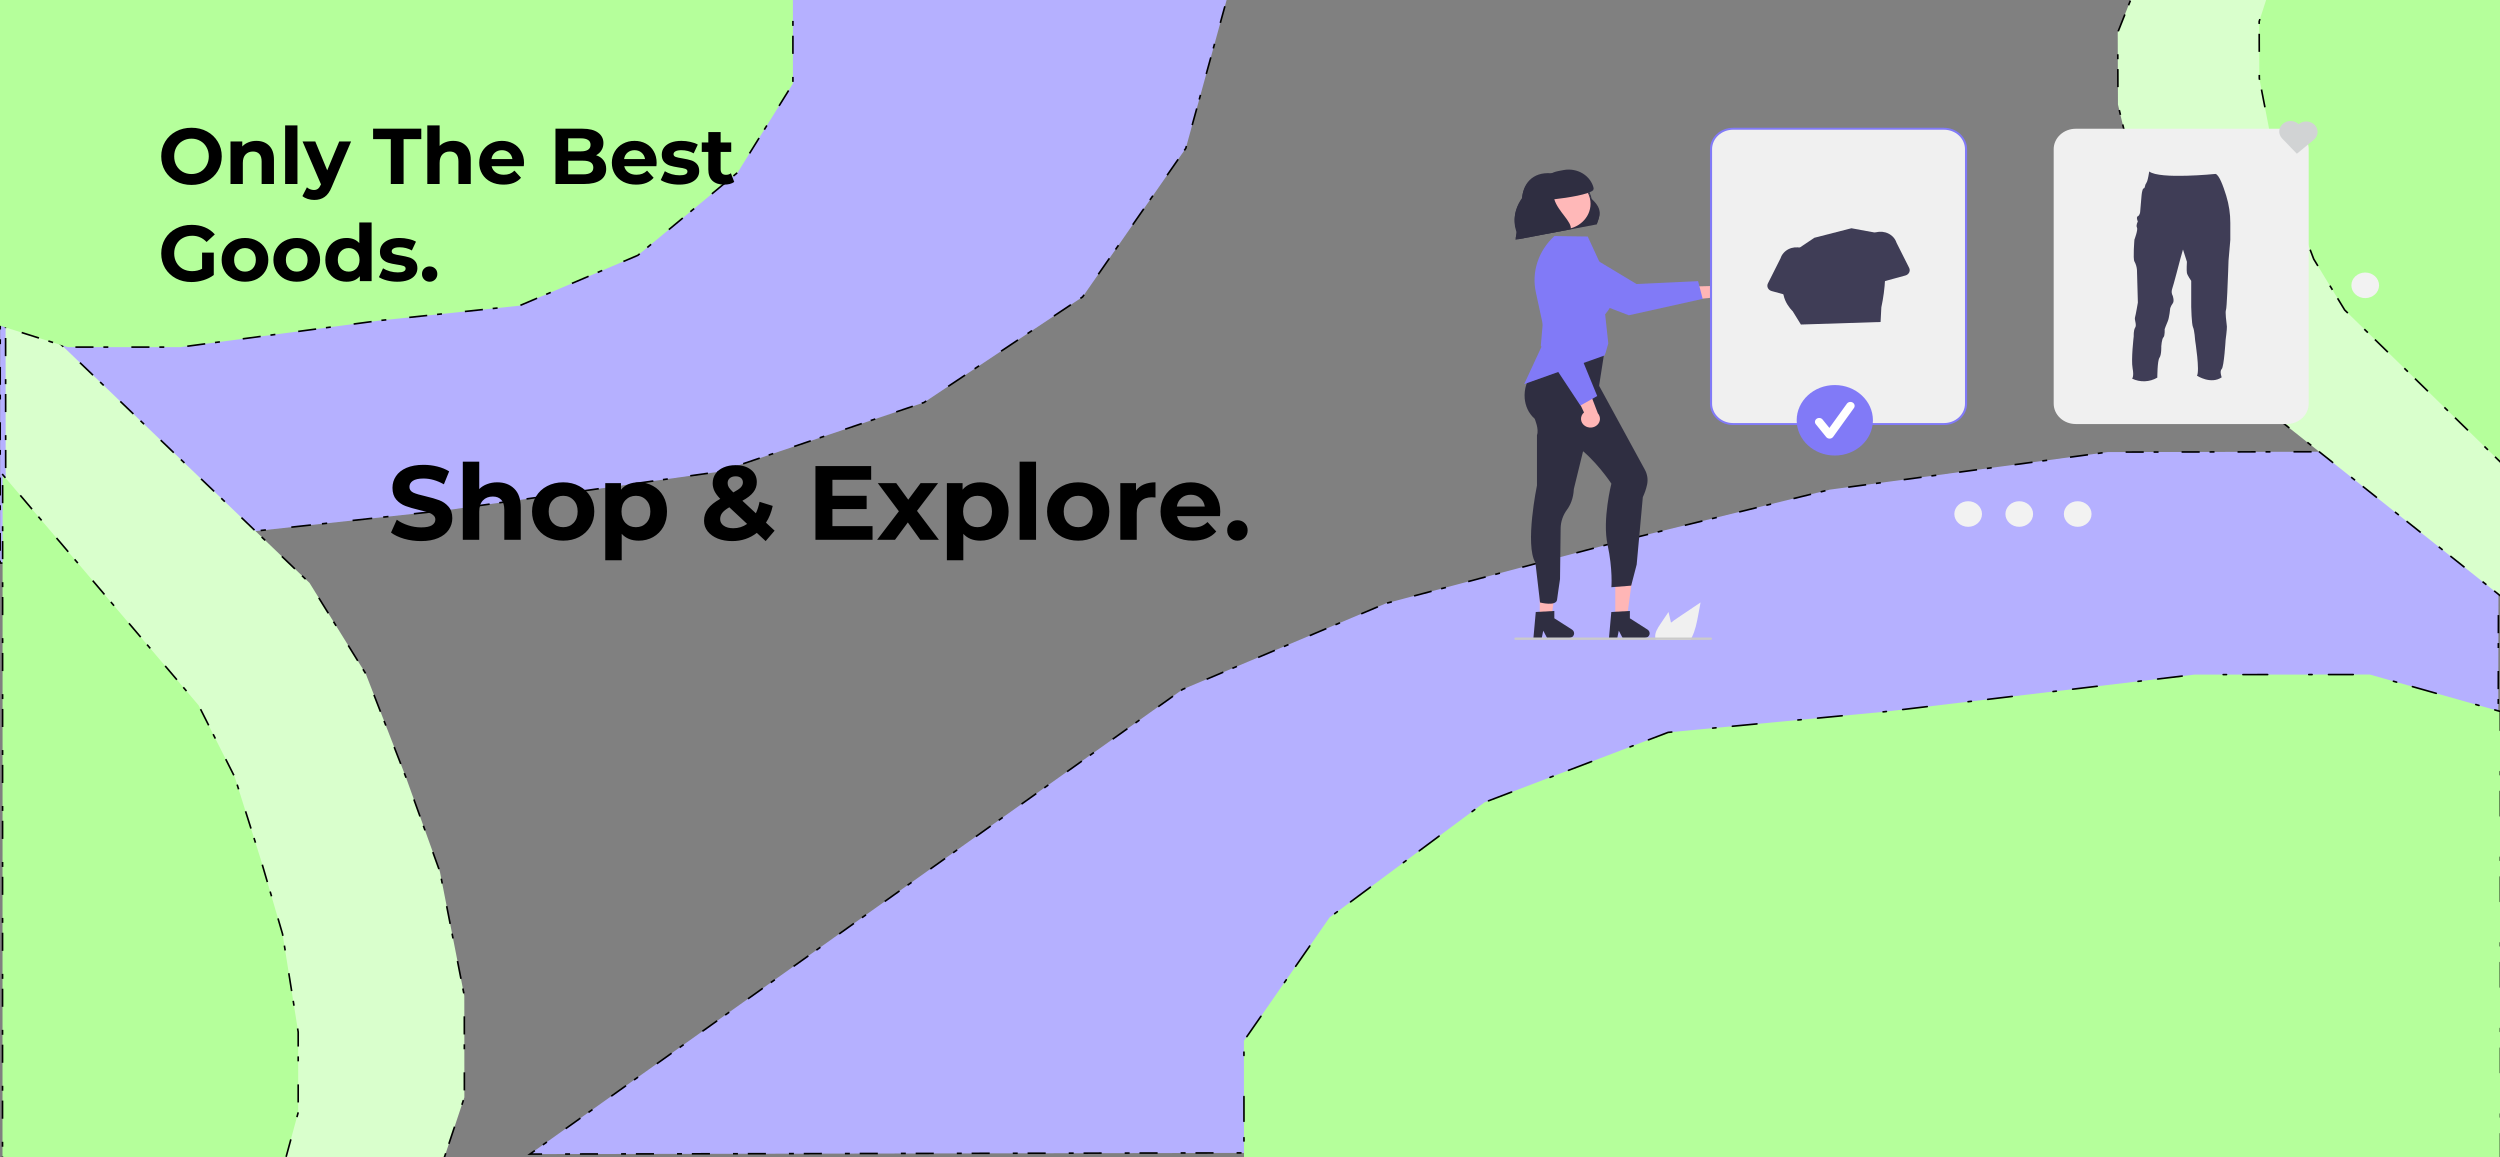 <svg width="1519" height="703" viewBox="0 0 1519 703" fill="none" xmlns="http://www.w3.org/2000/svg">
<rect x="0" y="0" width="1519" height="703" fill="#808080" stroke="none"/>
<path d="M1517.51 699.213L1518.16 296.829L1418.91 274.462L1280.6 274.694L1111.75 297.511L983.253 329.139L842.022 366.636L718.522 418.884L322 701.218L1517.51 699.213Z" fill="#B5B0FF" stroke="black" stroke-linecap="square" stroke-dasharray="2 7 10 15"/>
<path d="M0.192 -3.203L0.189 5.884L0.099 342.091L36.486 342.1L122.74 326.22L271.661 309.958L437.429 286.544L561.425 244.549L657.8 180.398L720.491 90.115L746.121 -3.017L0.192 -3.203Z" fill="#B5B0FF"/>
<path d="M0.192 -3.203L0.192 -3.703C-0.084 -3.703 -0.308 -3.479 -0.308 -3.203L0.192 -3.203ZM0.099 342.091L-0.401 342.091C-0.401 342.367 -0.177 342.591 0.099 342.591L0.099 342.091ZM746.121 -3.017L746.604 -2.884C746.645 -3.035 746.614 -3.196 746.519 -3.32C746.425 -3.444 746.278 -3.517 746.122 -3.517L746.121 -3.017ZM122.74 326.22L122.686 325.723C122.674 325.725 122.662 325.726 122.65 325.729L122.74 326.22ZM271.661 309.958L271.715 310.455C271.72 310.454 271.726 310.454 271.731 310.453L271.661 309.958ZM437.429 286.544L437.499 287.039C437.53 287.035 437.56 287.028 437.59 287.018L437.429 286.544ZM561.425 244.549L561.586 245.023C561.627 245.009 561.666 244.99 561.703 244.965L561.425 244.549ZM657.8 180.398L658.077 180.815C658.13 180.78 658.175 180.735 658.211 180.684L657.8 180.398ZM720.491 90.115L720.902 90.4C720.934 90.354 720.958 90.302 720.973 90.248L720.491 90.115ZM36.486 342.1L36.486 342.6C36.516 342.601 36.546 342.598 36.576 342.592L36.486 342.1ZM0.689 5.617L0.689 5.117L-0.311 5.117L-0.311 5.617L0.689 5.617ZM-0.31 3.746L-0.31 4.246L0.69 4.246L0.69 3.746L-0.31 3.746ZM0.691 1.074L0.691 0.574L-0.309 0.573L-0.309 1.073L0.691 1.074ZM-0.308 -2.936L-0.309 -2.436L0.691 -2.435L0.692 -2.935L-0.308 -2.936ZM1.189 -2.702L1.689 -2.702L1.689 -3.702L1.189 -3.702L1.189 -2.702ZM8.17 -3.701L7.67 -3.701L7.669 -2.701L8.169 -2.701L8.17 -3.701ZM18.142 -2.698L18.642 -2.698L18.642 -3.698L18.142 -3.698L18.142 -2.698ZM33.1 -3.694L32.6 -3.695L32.6 -2.695L33.1 -2.694L33.1 -3.694ZM35.095 -2.694L35.595 -2.694L35.595 -3.694L35.095 -3.694L35.095 -2.694ZM42.075 -3.692L41.575 -3.692L41.575 -2.692L42.075 -2.692L42.075 -3.692ZM52.048 -2.69L52.548 -2.69L52.548 -3.69L52.048 -3.69L52.048 -2.69ZM67.006 -3.686L66.506 -3.686L66.506 -2.686L67.006 -2.686L67.006 -3.686ZM69.001 -2.686L69.501 -2.685L69.501 -3.685L69.001 -3.686L69.001 -2.686ZM75.981 -3.684L75.481 -3.684L75.481 -2.684L75.981 -2.684L75.981 -3.684ZM85.954 -2.681L86.454 -2.681L86.454 -3.681L85.954 -3.681L85.954 -2.681ZM100.912 -3.678L100.412 -3.678L100.412 -2.678L100.912 -2.678L100.912 -3.678ZM102.906 -2.677L103.406 -2.677L103.407 -3.677L102.907 -3.677L102.906 -2.677ZM109.887 -3.675L109.387 -3.675L109.387 -2.675L109.887 -2.675L109.887 -3.675ZM119.859 -2.673L120.359 -2.673L120.36 -3.673L119.86 -3.673L119.859 -2.673ZM134.818 -3.669L134.318 -3.669L134.318 -2.669L134.818 -2.669L134.818 -3.669ZM136.812 -2.669L137.312 -2.669L137.313 -3.669L136.813 -3.669L136.812 -2.669ZM143.793 -3.667L143.293 -3.667L143.293 -2.667L143.793 -2.667L143.793 -3.667ZM153.765 -2.664L154.265 -2.664L154.266 -3.664L153.766 -3.664L153.765 -2.664ZM168.724 -3.661L168.224 -3.661L168.224 -2.661L168.724 -2.661L168.724 -3.661ZM170.718 -2.66L171.218 -2.66L171.219 -3.66L170.719 -3.66L170.718 -2.66ZM177.699 -3.658L177.199 -3.659L177.199 -2.659L177.699 -2.658L177.699 -3.658ZM187.671 -2.656L188.171 -2.656L188.171 -3.656L187.671 -3.656L187.671 -2.656ZM202.63 -3.652L202.13 -3.652L202.13 -2.652L202.63 -2.652L202.63 -3.652ZM204.624 -2.652L205.124 -2.652L205.124 -3.652L204.624 -3.652L204.624 -2.652ZM211.605 -3.65L211.105 -3.65L211.105 -2.65L211.605 -2.65L211.605 -3.65ZM221.577 -2.648L222.077 -2.647L222.077 -3.647L221.577 -3.648L221.577 -2.648ZM236.536 -3.644L236.036 -3.644L236.036 -2.644L236.536 -2.644L236.536 -3.644ZM238.53 -2.643L239.03 -2.643L239.03 -3.643L238.53 -3.643L238.53 -2.643ZM245.511 -3.642L245.011 -3.642L245.011 -2.642L245.511 -2.642L245.511 -3.642ZM255.483 -2.639L255.983 -2.639L255.983 -3.639L255.483 -3.639L255.483 -2.639ZM270.442 -3.635L269.942 -3.636L269.941 -2.636L270.441 -2.635L270.442 -3.635ZM272.436 -2.635L272.936 -2.635L272.936 -3.635L272.436 -3.635L272.436 -2.635ZM279.417 -3.633L278.917 -3.633L278.917 -2.633L279.417 -2.633L279.417 -3.633ZM289.389 -2.631L289.889 -2.631L289.889 -3.631L289.389 -3.631L289.389 -2.631ZM304.348 -3.627L303.848 -3.627L303.847 -2.627L304.347 -2.627L304.348 -3.627ZM306.342 -2.626L306.842 -2.626L306.842 -3.626L306.342 -3.626L306.342 -2.626ZM313.323 -3.625L312.823 -3.625L312.822 -2.625L313.322 -2.625L313.323 -3.625ZM323.295 -2.622L323.795 -2.622L323.795 -3.622L323.295 -3.622L323.295 -2.622ZM338.254 -3.619L337.754 -3.619L337.753 -2.619L338.253 -2.619L338.254 -3.619ZM340.248 -2.618L340.748 -2.618L340.748 -3.618L340.248 -3.618L340.248 -2.618ZM347.229 -3.616L346.729 -3.616L346.728 -2.616L347.228 -2.616L347.229 -3.616ZM357.201 -2.614L357.701 -2.614L357.701 -3.614L357.201 -3.614L357.201 -2.614ZM372.159 -3.61L371.659 -3.61L371.659 -2.61L372.159 -2.61L372.159 -3.61ZM374.154 -2.61L374.654 -2.609L374.654 -3.609L374.154 -3.61L374.154 -2.61ZM381.135 -3.608L380.635 -3.608L380.634 -2.608L381.134 -2.608L381.135 -3.608ZM391.107 -2.605L391.607 -2.605L391.607 -3.605L391.107 -3.605L391.107 -2.605ZM406.065 -3.602L405.565 -3.602L405.565 -2.602L406.065 -2.602L406.065 -3.602ZM408.06 -2.601L408.56 -2.601L408.56 -3.601L408.06 -3.601L408.06 -2.601ZM415.04 -3.599L414.54 -3.6L414.54 -2.6L415.04 -2.599L415.04 -3.599ZM425.013 -2.597L425.513 -2.597L425.513 -3.597L425.013 -3.597L425.013 -2.597ZM439.971 -3.593L439.471 -3.593L439.471 -2.593L439.971 -2.593L439.971 -3.593ZM441.965 -2.593L442.465 -2.593L442.466 -3.593L441.966 -3.593L441.965 -2.593ZM448.946 -3.591L448.446 -3.591L448.446 -2.591L448.946 -2.591L448.946 -3.591ZM458.918 -2.588L459.418 -2.588L459.419 -3.588L458.919 -3.588L458.918 -2.588ZM473.877 -3.585L473.377 -3.585L473.377 -2.585L473.877 -2.585L473.877 -3.585ZM475.871 -2.584L476.371 -2.584L476.372 -3.584L475.872 -3.584L475.871 -2.584ZM482.852 -3.583L482.352 -3.583L482.352 -2.583L482.852 -2.583L482.852 -3.583ZM492.824 -2.58L493.324 -2.58L493.325 -3.58L492.825 -3.58L492.824 -2.58ZM507.783 -3.576L507.283 -3.576L507.283 -2.576L507.783 -2.576L507.783 -3.576ZM509.777 -2.576L510.277 -2.576L510.278 -3.576L509.778 -3.576L509.777 -2.576ZM516.758 -3.574L516.258 -3.574L516.258 -2.574L516.758 -2.574L516.758 -3.574ZM526.73 -2.572L527.23 -2.571L527.231 -3.571L526.731 -3.572L526.73 -2.572ZM541.689 -3.568L541.189 -3.568L541.189 -2.568L541.689 -2.568L541.689 -3.568ZM543.683 -2.567L544.183 -2.567L544.184 -3.567L543.684 -3.567L543.683 -2.567ZM550.664 -3.566L550.164 -3.566L550.164 -2.566L550.664 -2.566L550.664 -3.566ZM560.636 -2.563L561.136 -2.563L561.137 -3.563L560.637 -3.563L560.636 -2.563ZM575.595 -3.559L575.095 -3.56L575.095 -2.56L575.595 -2.559L575.595 -3.559ZM577.589 -2.559L578.089 -2.559L578.089 -3.559L577.589 -3.559L577.589 -2.559ZM584.57 -3.557L584.07 -3.557L584.07 -2.557L584.57 -2.557L584.57 -3.557ZM594.542 -2.555L595.042 -2.555L595.042 -3.555L594.542 -3.555L594.542 -2.555ZM609.501 -3.551L609.001 -3.551L609.001 -2.551L609.501 -2.551L609.501 -3.551ZM611.495 -2.551L611.995 -2.55L611.995 -3.55L611.495 -3.551L611.495 -2.551ZM618.476 -3.549L617.976 -3.549L617.976 -2.549L618.476 -2.549L618.476 -3.549ZM628.448 -2.546L628.948 -2.546L628.948 -3.546L628.448 -3.546L628.448 -2.546ZM643.407 -3.543L642.907 -3.543L642.907 -2.543L643.407 -2.543L643.407 -3.543ZM645.401 -2.542L645.901 -2.542L645.901 -3.542L645.401 -3.542L645.401 -2.542ZM652.382 -3.54L651.882 -3.54L651.882 -2.54L652.382 -2.54L652.382 -3.54ZM662.354 -2.538L662.854 -2.538L662.854 -3.538L662.354 -3.538L662.354 -2.538ZM677.313 -3.534L676.813 -3.534L676.813 -2.534L677.313 -2.534L677.313 -3.534ZM679.307 -2.534L679.807 -2.534L679.807 -3.534L679.307 -3.534L679.307 -2.534ZM686.288 -3.532L685.788 -3.532L685.788 -2.532L686.288 -2.532L686.288 -3.532ZM696.26 -2.529L696.76 -2.529L696.76 -3.529L696.26 -3.529L696.26 -2.529ZM711.219 -3.526L710.719 -3.526L710.719 -2.526L711.219 -2.526L711.219 -3.526ZM713.213 -2.525L713.713 -2.525L713.713 -3.525L713.213 -3.525L713.213 -2.525ZM720.194 -3.523L719.694 -3.524L719.694 -2.524L720.194 -2.523L720.194 -3.523ZM730.166 -2.521L730.666 -2.521L730.666 -3.521L730.166 -3.521L730.166 -2.521ZM745.125 -3.517L744.625 -3.517L744.624 -2.517L745.124 -2.517L745.125 -3.517ZM745.388 -2.237L745.255 -1.755L746.22 -1.489L746.352 -1.971L745.388 -2.237ZM744.593 4.42L744.726 3.938L743.762 3.673L743.629 4.155L744.593 4.42ZM741.116 13.285L740.984 13.768L741.948 14.033L742.081 13.551L741.116 13.285ZM738.311 27.247L738.444 26.765L737.48 26.499L737.347 26.981L738.311 27.247ZM736.845 28.807L736.712 29.29L737.676 29.555L737.809 29.073L736.845 28.807ZM736.05 35.464L736.182 34.982L735.218 34.717L735.086 35.199L736.05 35.464ZM732.573 44.33L732.44 44.812L733.404 45.077L733.537 44.595L732.573 44.33ZM729.768 58.291L729.9 57.809L728.936 57.543L728.804 58.025L729.768 58.291ZM728.301 59.852L728.168 60.334L729.133 60.599L729.265 60.117L728.301 59.852ZM727.506 66.508L727.639 66.026L726.675 65.761L726.542 66.243L727.506 66.508ZM724.029 75.374L723.897 75.856L724.861 76.121L724.993 75.639L724.029 75.374ZM721.224 89.335L721.357 88.853L720.393 88.587L720.26 89.069L721.224 89.335ZM719.466 90.715L719.18 91.126L720.002 91.696L720.287 91.285L719.466 90.715ZM715.985 97.481L716.27 97.071L715.448 96.5L715.163 96.911L715.985 97.481ZM709.017 105.762L708.732 106.173L709.553 106.743L709.839 106.333L709.017 105.762ZM700.619 119.61L700.905 119.199L700.083 118.629L699.798 119.039L700.619 119.61ZM698.569 120.81L698.284 121.22L699.105 121.791L699.39 121.38L698.569 120.81ZM695.088 127.576L695.373 127.165L694.552 126.595L694.266 127.005L695.088 127.576ZM688.12 135.857L687.835 136.267L688.657 136.838L688.942 136.427L688.12 135.857ZM679.722 149.704L680.008 149.293L679.186 148.723L678.901 149.134L679.722 149.704ZM677.672 150.904L677.387 151.315L678.208 151.885L678.493 151.474L677.672 150.904ZM674.191 157.67L674.476 157.26L673.655 156.689L673.37 157.1L674.191 157.67ZM667.223 165.951L666.938 166.362L667.76 166.932L668.045 166.522L667.223 165.951ZM658.826 179.799L659.111 179.388L658.289 178.817L658.004 179.228L658.826 179.799ZM656.578 180.611L656.162 180.888L656.716 181.721L657.133 181.444L656.578 180.611ZM650.519 185.846L650.935 185.569L650.381 184.737L649.965 185.014L650.519 185.846ZM640.516 191.303L640.1 191.58L640.654 192.412L641.07 192.135L640.516 191.303ZM626.897 201.569L627.314 201.292L626.759 200.46L626.343 200.737L626.897 201.569ZM624.453 201.995L624.037 202.272L624.591 203.104L625.008 202.827L624.453 201.995ZM618.394 207.23L618.81 206.953L618.256 206.12L617.84 206.397L618.394 207.23ZM608.391 212.687L607.975 212.964L608.529 213.796L608.945 213.519L608.391 212.687ZM594.772 222.953L595.189 222.676L594.634 221.843L594.218 222.121L594.772 222.953ZM592.329 223.378L591.912 223.655L592.466 224.488L592.883 224.211L592.329 223.378ZM586.269 228.613L586.685 228.336L586.131 227.504L585.715 227.781L586.269 228.613ZM576.266 234.07L575.85 234.347L576.404 235.18L576.82 234.903L576.266 234.07ZM562.647 244.337L563.064 244.059L562.51 243.227L562.093 243.504L562.647 244.337ZM560.353 244.384L559.88 244.545L560.201 245.492L560.674 245.332L560.353 244.384ZM554.292 247.493L554.766 247.333L554.445 246.386L553.971 246.546L554.292 247.493ZM544.854 249.634L544.38 249.794L544.701 250.741L545.175 250.581L544.854 249.634ZM531.499 255.213L531.972 255.052L531.651 254.105L531.178 254.266L531.499 255.213ZM529.354 254.883L528.881 255.044L529.202 255.991L529.675 255.83L529.354 254.883ZM523.293 257.992L523.767 257.831L523.446 256.884L522.972 257.045L523.293 257.992ZM513.855 260.133L513.381 260.293L513.702 261.24L514.176 261.08L513.855 260.133ZM500.5 265.712L500.973 265.551L500.652 264.604L500.179 264.764L500.5 265.712ZM498.355 265.382L497.882 265.542L498.203 266.49L498.676 266.329L498.355 265.382ZM492.294 268.491L492.768 268.33L492.447 267.383L491.973 267.543L492.294 268.491ZM482.856 270.631L482.382 270.792L482.703 271.739L483.177 271.579L482.856 270.631ZM469.501 276.21L469.974 276.05L469.653 275.103L469.18 275.263L469.501 276.21ZM467.356 275.881L466.883 276.041L467.204 276.988L467.677 276.828L467.356 275.881ZM461.295 278.989L461.769 278.829L461.448 277.882L460.974 278.042L461.295 278.989ZM451.857 281.13L451.383 281.291L451.704 282.238L452.178 282.077L451.857 281.13ZM438.502 286.709L438.975 286.549L438.654 285.602L438.181 285.762L438.502 286.709ZM436.384 286.187L435.889 286.257L436.029 287.247L436.524 287.177L436.384 286.187ZM429.698 288.141L430.194 288.071L430.054 287.081L429.559 287.151L429.698 288.141ZM419.808 288.528L419.312 288.598L419.452 289.588L419.947 289.518L419.808 288.528ZM405.321 291.584L405.816 291.514L405.676 290.524L405.181 290.594L405.321 291.584ZM403.231 290.87L402.736 290.94L402.875 291.93L403.371 291.86L403.231 290.87ZM396.545 292.824L397.04 292.754L396.9 291.764L396.405 291.834L396.545 292.824ZM386.654 293.211L386.159 293.281L386.299 294.271L386.794 294.201L386.654 293.211ZM372.167 296.267L372.662 296.197L372.522 295.207L372.027 295.277L372.167 296.267ZM370.077 295.552L369.582 295.622L369.722 296.612L370.217 296.542L370.077 295.552ZM363.391 297.507L363.886 297.437L363.746 296.446L363.251 296.516L363.391 297.507ZM353.5 297.894L353.005 297.964L353.145 298.954L353.64 298.884L353.5 297.894ZM339.013 300.95L339.508 300.88L339.369 299.89L338.874 299.96L339.013 300.95ZM336.923 300.235L336.428 300.305L336.568 301.295L337.063 301.225L336.923 300.235ZM330.237 302.189L330.732 302.119L330.593 301.129L330.098 301.199L330.237 302.189ZM320.347 302.576L319.851 302.646L319.991 303.636L320.486 303.566L320.347 302.576ZM305.86 305.632L306.355 305.562L306.215 304.572L305.72 304.642L305.86 305.632ZM303.77 304.918L303.275 304.988L303.414 305.978L303.909 305.908L303.77 304.918ZM297.084 306.872L297.579 306.802L297.439 305.812L296.944 305.882L297.084 306.872ZM287.193 307.259L286.698 307.329L286.838 308.319L287.333 308.249L287.193 307.259ZM272.706 310.315L273.201 310.245L273.061 309.255L272.566 309.325L272.706 310.315ZM270.512 309.58L270.015 309.635L270.123 310.629L270.62 310.574L270.512 309.58ZM262.955 311.411L263.452 311.357L263.344 310.363L262.847 310.417L262.955 311.411ZM251.897 311.613L251.4 311.667L251.508 312.661L252.005 312.607L251.897 311.613ZM235.58 314.401L236.077 314.347L235.969 313.352L235.471 313.407L235.58 314.401ZM233.281 313.646L232.784 313.7L232.893 314.694L233.39 314.64L233.281 313.646ZM225.725 315.477L226.222 315.423L226.113 314.429L225.616 314.483L225.725 315.477ZM214.666 315.679L214.169 315.733L214.278 316.727L214.775 316.673L214.666 315.679ZM198.35 318.466L198.847 318.412L198.738 317.418L198.241 317.472L198.35 318.466ZM196.051 317.712L195.554 317.766L195.663 318.76L196.16 318.706L196.051 317.712ZM188.495 319.543L188.992 319.488L188.883 318.494L188.386 318.549L188.495 319.543ZM177.436 319.744L176.939 319.799L177.048 320.793L177.545 320.738L177.436 319.744ZM161.12 322.532L161.617 322.478L161.508 321.484L161.011 321.538L161.12 322.532ZM158.821 321.777L158.324 321.831L158.433 322.826L158.93 322.771L158.821 321.777ZM151.265 323.608L151.762 323.554L151.653 322.56L151.156 322.614L151.265 323.608ZM140.206 323.81L139.709 323.864L139.817 324.858L140.314 324.804L140.206 323.81ZM123.889 326.598L124.386 326.543L124.278 325.549L123.781 325.604L123.889 326.598ZM121.804 325.884L121.312 325.975L121.493 326.958L121.985 326.868L121.804 325.884ZM116.066 327.957L116.557 327.867L116.376 326.883L115.885 326.974L116.066 327.957ZM107.428 328.531L106.936 328.621L107.118 329.605L107.609 329.514L107.428 328.531ZM94.925 331.85L95.416 331.759L95.236 330.776L94.744 330.866L94.925 331.85ZM93.052 331.178L92.561 331.268L92.742 332.252L93.234 332.161L93.052 331.178ZM87.314 333.251L87.806 333.16L87.625 332.177L87.133 332.267L87.314 333.251ZM78.677 333.824L78.185 333.915L78.366 334.898L78.858 334.808L78.677 333.824ZM66.173 337.143L66.665 337.053L66.484 336.069L65.992 336.16L66.173 337.143ZM64.301 336.471L63.809 336.562L63.99 337.545L64.482 337.455L64.301 336.471ZM58.563 338.544L59.054 338.454L58.873 337.47L58.382 337.561L58.563 338.544ZM49.925 339.118L49.434 339.208L49.614 340.192L50.106 340.101L49.925 339.118ZM37.422 342.437L37.913 342.346L37.732 341.363L37.241 341.453L37.422 342.437ZM35.416 341.6L34.916 341.6L34.915 342.6L35.415 342.6L35.416 341.6ZM27.924 342.598L28.424 342.598L28.424 341.598L27.924 341.598L27.924 342.598ZM17.222 341.596L16.722 341.596L16.722 342.596L17.222 342.596L17.222 341.596ZM1.169 342.592L1.669 342.592L1.669 341.592L1.169 341.592L1.169 342.592ZM0.599 341.103L0.599 340.603L-0.401 340.602L-0.401 341.102L0.599 341.103ZM-0.399 334.181L-0.399 334.681L0.601 334.681L0.601 334.181L-0.399 334.181ZM0.604 324.292L0.604 323.792L-0.396 323.792L-0.396 324.292L0.604 324.292ZM-0.392 309.459L-0.393 309.959L0.607 309.96L0.608 309.46L-0.392 309.459ZM0.608 307.482L0.608 306.982L-0.392 306.982L-0.392 307.482L0.608 307.482ZM-0.39 300.56L-0.39 301.06L0.61 301.06L0.61 300.56L-0.39 300.56ZM0.613 290.672L0.613 290.172L-0.387 290.171L-0.387 290.671L0.613 290.672ZM-0.383 275.839L-0.384 276.339L0.616 276.339L0.617 275.839L-0.383 275.839ZM0.617 273.861L0.617 273.361L-0.383 273.361L-0.383 273.861L0.617 273.861ZM-0.381 266.939L-0.381 267.439L0.619 267.439L0.619 266.939L-0.381 266.939ZM0.622 257.051L0.622 256.551L-0.378 256.551L-0.378 257.051L0.622 257.051ZM-0.374 242.218L-0.374 242.718L0.626 242.718L0.626 242.218L-0.374 242.218ZM0.626 240.24L0.626 239.74L-0.374 239.74L-0.374 240.24L0.626 240.24ZM-0.372 233.318L-0.372 233.818L0.628 233.819L0.628 233.319L-0.372 233.318ZM0.631 223.43L0.631 222.93L-0.369 222.93L-0.369 223.43L0.631 223.43ZM-0.365 208.597L-0.365 209.097L0.635 209.097L0.635 208.597L-0.365 208.597ZM0.635 206.62L0.635 206.12L-0.365 206.119L-0.365 206.619L0.635 206.62ZM-0.363 199.698L-0.363 200.198L0.637 200.198L0.637 199.698L-0.363 199.698ZM0.64 189.809L0.64 189.309L-0.36 189.309L-0.36 189.809L0.64 189.809ZM-0.356 174.976L-0.356 175.476L0.644 175.477L0.644 174.977L-0.356 174.976ZM0.644 172.999L0.644 172.499L-0.356 172.499L-0.356 172.999L0.644 172.999ZM-0.354 166.077L-0.354 166.577L0.646 166.577L0.646 166.077L-0.354 166.077ZM0.649 156.189L0.649 155.689L-0.351 155.688L-0.351 156.188L0.649 156.189ZM-0.347 141.356L-0.347 141.856L0.653 141.856L0.653 141.356L-0.347 141.356ZM0.653 139.378L0.653 138.878L-0.347 138.878L-0.347 139.378L0.653 139.378ZM-0.345 132.456L-0.345 132.956L0.655 132.956L0.655 132.456L-0.345 132.456ZM0.658 122.568L0.658 122.068L-0.342 122.068L-0.342 122.568L0.658 122.568ZM-0.338 107.735L-0.338 108.235L0.662 108.235L0.662 107.735L-0.338 107.735ZM0.662 105.757L0.662 105.257L-0.338 105.257L-0.338 105.757L0.662 105.757ZM-0.336 98.835L-0.336 99.335L0.664 99.336L0.664 98.836L-0.336 98.835ZM0.667 88.947L0.667 88.447L-0.333 88.447L-0.333 88.947L0.667 88.947ZM-0.329 74.114L-0.329 74.614L0.671 74.614L0.671 74.114L-0.329 74.114ZM0.671 72.137L0.672 71.637L-0.328 71.636L-0.329 72.136L0.671 72.137ZM-0.327 65.215L-0.327 65.715L0.673 65.715L0.673 65.215L-0.327 65.215ZM0.676 55.326L0.676 54.826L-0.324 54.826L-0.324 55.326L0.676 55.326ZM-0.32 40.493L-0.32 40.993L0.68 40.994L0.68 40.494L-0.32 40.493ZM0.68 38.516L0.681 38.016L-0.319 38.016L-0.32 38.516L0.68 38.516ZM-0.318 31.594L-0.318 32.094L0.682 32.094L0.682 31.594L-0.318 31.594ZM0.685 21.706L0.685 21.206L-0.315 21.205L-0.315 21.705L0.685 21.706ZM-0.311 6.873L-0.311 7.373L0.689 7.373L0.689 6.873L-0.311 6.873ZM0.689 5.884L0.689 5.617L-0.311 5.617L-0.311 5.884L0.689 5.884ZM0.69 3.746L0.691 1.074L-0.309 1.073L-0.31 3.746L0.69 3.746ZM0.692 -2.935L0.692 -3.203L-0.308 -3.203L-0.308 -2.936L0.692 -2.935ZM0.192 -2.703L1.189 -2.702L1.189 -3.702L0.192 -3.703L0.192 -2.703ZM8.169 -2.701L18.142 -2.698L18.142 -3.698L8.17 -3.701L8.169 -2.701ZM33.1 -2.694L35.095 -2.694L35.095 -3.694L33.1 -3.694L33.1 -2.694ZM42.075 -2.692L52.048 -2.69L52.048 -3.69L42.075 -3.692L42.075 -2.692ZM67.006 -2.686L69.001 -2.686L69.001 -3.686L67.006 -3.686L67.006 -2.686ZM75.981 -2.684L85.954 -2.681L85.954 -3.681L75.981 -3.684L75.981 -2.684ZM100.912 -2.678L102.906 -2.677L102.907 -3.677L100.912 -3.678L100.912 -2.678ZM109.887 -2.675L119.859 -2.673L119.86 -3.673L109.887 -3.675L109.887 -2.675ZM134.818 -2.669L136.812 -2.669L136.813 -3.669L134.818 -3.669L134.818 -2.669ZM143.793 -2.667L153.765 -2.664L153.766 -3.664L143.793 -3.667L143.793 -2.667ZM168.724 -2.661L170.718 -2.66L170.719 -3.66L168.724 -3.661L168.724 -2.661ZM177.699 -2.658L187.671 -2.656L187.671 -3.656L177.699 -3.658L177.699 -2.658ZM202.63 -2.652L204.624 -2.652L204.624 -3.652L202.63 -3.652L202.63 -2.652ZM211.605 -2.65L221.577 -2.648L221.577 -3.648L211.605 -3.65L211.605 -2.65ZM236.536 -2.644L238.53 -2.643L238.53 -3.643L236.536 -3.644L236.536 -2.644ZM245.511 -2.642L255.483 -2.639L255.483 -3.639L245.511 -3.642L245.511 -2.642ZM270.441 -2.635L272.436 -2.635L272.436 -3.635L270.442 -3.635L270.441 -2.635ZM279.417 -2.633L289.389 -2.631L289.389 -3.631L279.417 -3.633L279.417 -2.633ZM304.347 -2.627L306.342 -2.626L306.342 -3.626L304.348 -3.627L304.347 -2.627ZM313.322 -2.625L323.295 -2.622L323.295 -3.622L313.323 -3.625L313.322 -2.625ZM338.253 -2.619L340.248 -2.618L340.248 -3.618L338.254 -3.619L338.253 -2.619ZM347.228 -2.616L357.201 -2.614L357.201 -3.614L347.229 -3.616L347.228 -2.616ZM372.159 -2.61L374.154 -2.61L374.154 -3.61L372.159 -3.61L372.159 -2.61ZM381.134 -2.608L391.107 -2.605L391.107 -3.605L381.135 -3.608L381.134 -2.608ZM406.065 -2.602L408.06 -2.601L408.06 -3.601L406.065 -3.602L406.065 -2.602ZM415.04 -2.599L425.013 -2.597L425.013 -3.597L415.04 -3.599L415.04 -2.599ZM439.971 -2.593L441.965 -2.593L441.966 -3.593L439.971 -3.593L439.971 -2.593ZM448.946 -2.591L458.918 -2.588L458.919 -3.588L448.946 -3.591L448.946 -2.591ZM473.877 -2.585L475.871 -2.584L475.872 -3.584L473.877 -3.585L473.877 -2.585ZM482.852 -2.583L492.824 -2.58L492.825 -3.58L482.852 -3.583L482.852 -2.583ZM507.783 -2.576L509.777 -2.576L509.778 -3.576L507.783 -3.576L507.783 -2.576ZM516.758 -2.574L526.73 -2.572L526.731 -3.572L516.758 -3.574L516.758 -2.574ZM541.689 -2.568L543.683 -2.567L543.684 -3.567L541.689 -3.568L541.689 -2.568ZM550.664 -2.566L560.636 -2.563L560.637 -3.563L550.664 -3.566L550.664 -2.566ZM575.595 -2.559L577.589 -2.559L577.589 -3.559L575.595 -3.559L575.595 -2.559ZM584.57 -2.557L594.542 -2.555L594.542 -3.555L584.57 -3.557L584.57 -2.557ZM609.501 -2.551L611.495 -2.551L611.495 -3.551L609.501 -3.551L609.501 -2.551ZM618.476 -2.549L628.448 -2.546L628.448 -3.546L618.476 -3.549L618.476 -2.549ZM643.407 -2.543L645.401 -2.542L645.401 -3.542L643.407 -3.543L643.407 -2.543ZM652.382 -2.54L662.354 -2.538L662.354 -3.538L652.382 -3.54L652.382 -2.54ZM677.313 -2.534L679.307 -2.534L679.307 -3.534L677.313 -3.534L677.313 -2.534ZM686.288 -2.532L696.26 -2.529L696.26 -3.529L686.288 -3.532L686.288 -2.532ZM711.219 -2.526L713.213 -2.525L713.213 -3.525L711.219 -3.526L711.219 -2.526ZM720.194 -2.523L730.166 -2.521L730.166 -3.521L720.194 -3.523L720.194 -2.523ZM745.124 -2.517L746.121 -2.517L746.122 -3.517L745.125 -3.517L745.124 -2.517ZM745.639 -3.15L745.388 -2.237L746.352 -1.971L746.604 -2.884L745.639 -3.15ZM743.629 4.155L741.116 13.285L742.081 13.551L744.593 4.42L743.629 4.155ZM737.347 26.981L736.845 28.807L737.809 29.073L738.311 27.247L737.347 26.981ZM735.086 35.199L732.573 44.33L733.537 44.595L736.05 35.464L735.086 35.199ZM728.804 58.025L728.301 59.852L729.265 60.117L729.768 58.291L728.804 58.025ZM726.542 66.243L724.029 75.374L724.993 75.639L727.506 66.508L726.542 66.243ZM720.26 89.069L720.009 89.983L720.973 90.248L721.224 89.335L720.26 89.069ZM720.08 89.83L719.466 90.715L720.287 91.285L720.902 90.4L720.08 89.83ZM715.163 96.911L709.017 105.762L709.839 106.333L715.985 97.481L715.163 96.911ZM699.798 119.039L698.569 120.81L699.39 121.38L700.619 119.61L699.798 119.039ZM694.266 127.005L688.12 135.857L688.942 136.427L695.088 127.576L694.266 127.005ZM678.901 149.134L677.672 150.904L678.493 151.474L679.722 149.704L678.901 149.134ZM673.37 157.1L667.223 165.951L668.045 166.522L674.191 157.67L673.37 157.1ZM658.004 179.228L657.39 180.113L658.211 180.684L658.826 179.799L658.004 179.228ZM657.523 179.982L656.578 180.611L657.133 181.444L658.077 180.815L657.523 179.982ZM649.965 185.014L640.516 191.303L641.07 192.135L650.519 185.846L649.965 185.014ZM626.343 200.737L624.453 201.995L625.008 202.827L626.897 201.569L626.343 200.737ZM617.84 206.397L608.391 212.687L608.945 213.519L618.394 207.23L617.84 206.397ZM594.218 222.121L592.329 223.378L592.883 224.211L594.772 222.953L594.218 222.121ZM585.715 227.781L576.266 234.07L576.82 234.903L586.269 228.613L585.715 227.781ZM562.093 243.504L561.148 244.133L561.703 244.965L562.647 244.337L562.093 243.504ZM561.265 244.076L560.353 244.384L560.674 245.332L561.586 245.023L561.265 244.076ZM553.971 246.546L544.854 249.634L545.175 250.581L554.292 247.493L553.971 246.546ZM531.178 254.266L529.354 254.883L529.675 255.83L531.499 255.213L531.178 254.266ZM522.972 257.045L513.855 260.133L514.176 261.08L523.293 257.992L522.972 257.045ZM500.179 264.764L498.355 265.382L498.676 266.329L500.5 265.712L500.179 264.764ZM491.973 267.543L482.856 270.631L483.177 271.579L492.294 268.491L491.973 267.543ZM469.18 275.263L467.356 275.881L467.677 276.828L469.501 276.21L469.18 275.263ZM460.974 278.042L451.857 281.13L452.178 282.077L461.295 278.989L460.974 278.042ZM438.181 285.762L437.269 286.071L437.59 287.018L438.502 286.709L438.181 285.762ZM437.36 286.049L436.384 286.187L436.524 287.177L437.499 287.039L437.36 286.049ZM429.559 287.151L419.808 288.528L419.947 289.518L429.698 288.141L429.559 287.151ZM405.181 290.594L403.231 290.87L403.371 291.86L405.321 291.584L405.181 290.594ZM396.405 291.834L386.654 293.211L386.794 294.201L396.545 292.824L396.405 291.834ZM372.027 295.277L370.077 295.552L370.217 296.542L372.167 296.267L372.027 295.277ZM363.251 296.516L353.5 297.894L353.64 298.884L363.391 297.507L363.251 296.516ZM338.874 299.96L336.923 300.235L337.063 301.225L339.013 300.95L338.874 299.96ZM330.098 301.199L320.347 302.576L320.486 303.566L330.237 302.189L330.098 301.199ZM305.72 304.642L303.77 304.918L303.909 305.908L305.86 305.632L305.72 304.642ZM296.944 305.882L287.193 307.259L287.333 308.249L297.084 306.872L296.944 305.882ZM272.566 309.325L271.591 309.463L271.731 310.453L272.706 310.315L272.566 309.325ZM271.607 309.461L270.512 309.58L270.62 310.574L271.715 310.455L271.607 309.461ZM262.847 310.417L251.897 311.613L252.005 312.607L262.955 311.411L262.847 310.417ZM235.471 313.407L233.281 313.646L233.39 314.64L235.58 314.401L235.471 313.407ZM225.616 314.483L214.666 315.679L214.775 316.673L225.725 315.477L225.616 314.483ZM198.241 317.472L196.051 317.712L196.16 318.706L198.35 318.466L198.241 317.472ZM188.386 318.549L177.436 319.744L177.545 320.738L188.495 319.543L188.386 318.549ZM161.011 321.538L158.821 321.777L158.93 322.771L161.12 322.532L161.011 321.538ZM151.156 322.614L140.206 323.81L140.314 324.804L151.265 323.608L151.156 322.614ZM123.781 325.604L122.686 325.723L122.794 326.717L123.889 326.598L123.781 325.604ZM122.65 325.729L121.804 325.884L121.985 326.868L122.831 326.712L122.65 325.729ZM115.885 326.974L107.428 328.531L107.609 329.514L116.066 327.957L115.885 326.974ZM94.744 330.866L93.052 331.178L93.234 332.161L94.925 331.85L94.744 330.866ZM87.133 332.267L78.677 333.824L78.858 334.808L87.314 333.251L87.133 332.267ZM65.992 336.16L64.301 336.471L64.482 337.455L66.173 337.143L65.992 336.16ZM58.382 337.561L49.925 339.118L50.106 340.101L58.563 338.544L58.382 337.561ZM37.241 341.453L36.395 341.609L36.576 342.592L37.422 342.437L37.241 341.453ZM36.486 341.6L35.416 341.6L35.415 342.6L36.486 342.6L36.486 341.6ZM27.924 341.598L17.222 341.596L17.222 342.596L27.924 342.598L27.924 341.598ZM1.169 341.592L0.099 341.591L0.099 342.591L1.169 342.592L1.169 341.592ZM0.599 342.092L0.599 341.103L-0.401 341.102L-0.401 342.091L0.599 342.092ZM0.601 334.181L0.604 324.292L-0.396 324.292L-0.399 334.181L0.601 334.181ZM0.608 309.46L0.608 307.482L-0.392 307.482L-0.392 309.459L0.608 309.46ZM0.61 300.56L0.613 290.672L-0.387 290.671L-0.39 300.56L0.61 300.56ZM0.617 275.839L0.617 273.861L-0.383 273.861L-0.383 275.839L0.617 275.839ZM0.619 266.939L0.622 257.051L-0.378 257.051L-0.381 266.939L0.619 266.939ZM0.626 242.218L0.626 240.24L-0.374 240.24L-0.374 242.218L0.626 242.218ZM0.628 233.319L0.631 223.43L-0.369 223.43L-0.372 233.318L0.628 233.319ZM0.635 208.597L0.635 206.62L-0.365 206.619L-0.365 208.597L0.635 208.597ZM0.637 199.698L0.64 189.809L-0.36 189.809L-0.363 199.698L0.637 199.698ZM0.644 174.977L0.644 172.999L-0.356 172.999L-0.356 174.976L0.644 174.977ZM0.646 166.077L0.649 156.189L-0.351 156.188L-0.354 166.077L0.646 166.077ZM0.653 141.356L0.653 139.378L-0.347 139.378L-0.347 141.356L0.653 141.356ZM0.655 132.456L0.658 122.568L-0.342 122.568L-0.345 132.456L0.655 132.456ZM0.662 107.735L0.662 105.757L-0.338 105.757L-0.338 107.735L0.662 107.735ZM0.664 98.836L0.667 88.947L-0.333 88.947L-0.336 98.835L0.664 98.836ZM0.671 74.114L0.671 72.137L-0.329 72.136L-0.329 74.114L0.671 74.114ZM0.673 65.215L0.676 55.326L-0.324 55.326L-0.327 65.215L0.673 65.215ZM0.68 40.494L0.68 38.516L-0.32 38.516L-0.32 40.493L0.68 40.494ZM0.682 31.594L0.685 21.706L-0.315 21.705L-0.318 31.594L0.682 31.594ZM0.689 6.873L0.689 5.884L-0.311 5.884L-0.311 6.873L0.689 6.873Z" fill="black"/>
<path d="M3.729 710.17L267.415 710.956L282.153 666.721L282.113 605.04L267.298 529.707L246.676 472.363L222.218 409.331L188.079 354.189L3.385 177L3.729 710.17Z" fill="#D9FFCC" stroke="black" stroke-linecap="square" stroke-dasharray="2 7 10 15"/>
<path d="M1.522 710.464L171.645 710.972L181.177 675.942L181.186 627.105L171.669 567.467L158.396 522.074L142.651 472.178L120.657 428.534L1.595 288.325L1.522 710.464Z" fill="#B5FF9B" stroke="black" stroke-linecap="square" stroke-dasharray="2 7 10 15"/>
<path d="M-10 -5H481.773V50.776L448.243 104.752L387.57 155.13L315.72 185.716L231.097 194.712L170.423 202.809L109.75 210.905H41.093L-10 194.712V-5Z" fill="#B5FF9B" stroke="black" stroke-linecap="square" stroke-linejoin="round" stroke-dasharray="2 7 10 15"/>
<path d="M1519.32 709.471L755.847 709.803L755.815 632.393L807.838 557.457L902.004 487.496L1013.53 444.997L1144.91 432.454L1239.1 421.176L1333.29 409.898L1439.88 409.852L1519.21 432.291L1519.32 709.471Z" fill="#B5FF9B" stroke="black" stroke-linecap="round" stroke-linejoin="bevel" stroke-dasharray="2 10 15 25"/>
<path d="M1523.7 -11.634L1299.2 -11.661L1286.73 19.743L1286.87 63.492L1299.61 116.893L1317.26 157.523L1338.19 202.18L1367.35 241.222L1524.89 366.523L1523.7 -11.634Z" fill="#D9FFCC" stroke="black" stroke-linecap="square" stroke-dasharray="2 7 10 15"/>
<path d="M1525.58 -11.848L1380.74 -11.865L1372.68 13L1372.76 47.638L1380.96 89.918L1392.34 122.087L1405.83 157.444L1424.63 188.356L1526.23 287.561L1525.58 -11.848Z" fill="#B5FF9B" stroke="black" stroke-linecap="square" stroke-dasharray="2 7 10 15"/>
<g clip-path="url(#clip0_113_10)">
<path d="M1437.11 181.134C1441.76 181.134 1445.52 177.654 1445.52 173.36C1445.52 169.066 1441.76 165.585 1437.11 165.585C1432.47 165.585 1428.7 169.066 1428.7 173.36C1428.7 177.654 1432.47 181.134 1437.11 181.134Z" fill="#F2F2F2"/>
<path d="M1048.01 183.049C1047.33 183.493 1046.54 183.792 1045.72 183.927C1044.9 184.061 1044.05 184.027 1043.24 183.826C1042.44 183.626 1041.69 183.264 1041.05 182.767C1040.41 182.269 1039.89 181.648 1039.54 180.947L1019.32 182.84L1024.22 174.187L1042.67 173.716C1043.98 173.247 1045.43 173.24 1046.75 173.695C1048.07 174.151 1049.16 175.038 1049.82 176.188C1050.48 177.339 1050.66 178.673 1050.33 179.937C1049.99 181.201 1049.17 182.309 1048.01 183.049Z" fill="#FFB6B6"/>
<path d="M989.659 191.565L945.101 174.493C941.571 173.136 938.766 170.54 937.304 167.274C935.841 164.008 935.84 160.339 937.299 157.072C938.11 155.264 939.341 153.643 940.905 152.325C942.469 151.006 944.328 150.022 946.349 149.442C948.371 148.863 950.506 148.701 952.603 148.97C954.699 149.239 956.706 149.932 958.481 150.998L994.383 172.579L1031.75 170.829L1034.54 181.587L989.659 191.565Z" fill="#817AF7"/>
<path d="M981.451 375.091H988.585L991.979 349.648L981.449 349.649L981.451 375.091Z" fill="#FFB6B6"/>
<path d="M979.035 371.837L990.312 371.214V375.682L1001.03 382.528C1001.56 382.866 1001.96 383.352 1002.17 383.915C1002.38 384.477 1002.39 385.087 1002.2 385.655C1002.01 386.223 1001.63 386.72 1001.11 387.072C1000.59 387.425 999.963 387.615 999.319 387.615H985.893L983.578 383.196L982.675 387.615H977.613L979.035 371.837Z" fill="#2F2E41"/>
<path d="M935.551 375.091H942.685L946.079 349.648L935.549 349.649L935.551 375.091Z" fill="#FFB6B6"/>
<path d="M933.134 371.837L944.412 371.214V375.682L955.134 382.528C955.664 382.866 956.063 383.352 956.272 383.915C956.482 384.477 956.492 385.087 956.301 385.655C956.109 386.223 955.726 386.72 955.208 387.072C954.689 387.425 954.063 387.615 953.419 387.615H939.993L937.678 383.196L936.775 387.615H931.712L933.134 371.837Z" fill="#2F2E41"/>
<path d="M971.615 234.388L999.429 285.408C1000.95 288.195 1001.42 291.374 1000.77 294.438C1000.2 297.056 999.336 299.611 998.181 302.058L994.449 343L991.104 355.843L979.073 356.791C979.073 356.791 980.005 346.026 976.745 330.931C973.485 315.837 979.073 293.852 979.073 293.852C979.073 293.852 968.821 278.339 957.165 270.576C945.509 262.813 971.615 234.388 971.615 234.388Z" fill="#2F2E41"/>
<path d="M941.783 211.327C941.783 211.327 936.013 220.782 931.751 225.872C927.813 230.48 925.906 236.296 926.414 242.151C926.828 246.337 928.42 250.852 932.462 254.429C932.462 254.429 935.257 260.894 933.859 264.344V294.959C933.859 294.959 926.378 331.106 932.905 341.883L935.722 366.073C935.722 366.073 945.613 368.639 946.079 364.333C946.079 364.333 947.372 354.871 947.87 351.851L948.245 320.914C948.322 316.894 949.671 312.983 952.126 309.665C954.067 307.027 956.007 302.931 956.266 297.106L971.615 234.388L975.033 212.479L941.783 211.327Z" fill="#2F2E41"/>
<path d="M933.192 177.632L939.158 205.212L926.088 233.388L974.918 215.984L975.581 214.321L977.196 208.657L975.282 191.021C975.954 189.726 985.524 181.551 975.515 167.178L964.704 143.715L944.452 143.43L944.368 143.508C939.607 147.903 936.095 153.318 934.145 159.272C932.195 165.226 931.868 171.533 933.192 177.632Z" fill="#817AF7"/>
<path d="M962.889 258.698C962.222 258.232 961.673 257.636 961.282 256.953C960.891 256.27 960.667 255.515 960.625 254.743C960.583 253.971 960.725 253.2 961.04 252.484C961.356 251.768 961.837 251.125 962.451 250.599L954.291 233.388L964.701 235.039L970.854 251.13C971.74 252.141 972.194 253.418 972.13 254.718C972.066 256.019 971.489 257.252 970.507 258.185C969.525 259.118 968.208 259.685 966.803 259.78C965.399 259.874 964.007 259.49 962.889 258.698Z" fill="#FFB6B6"/>
<path d="M936.2 209.971L940.085 165.521C940.397 161.998 942.208 158.734 945.12 156.444C948.033 154.154 951.809 153.025 955.62 153.306C957.73 153.464 959.776 154.049 961.614 155.02C963.451 155.991 965.035 157.325 966.253 158.925C967.471 160.526 968.292 162.355 968.659 164.282C969.027 166.21 968.93 168.188 968.378 170.077L957.193 208.296L970.47 240.633L960.257 246.399L936.2 209.971Z" fill="#817AF7"/>
<path d="M920.918 144.847L970.349 135.503C971.71 131.305 974.318 127.451 967.119 120.895C966.003 115.851 962.814 111.404 958.223 108.49C953.632 105.576 947.998 104.423 942.506 105.274C931.16 104.34 924.786 111.796 924.819 121.803L920.918 144.847Z" fill="#2F2E41"/>
<path d="M949.742 138.534C959.022 138.534 966.545 131.579 966.545 122.999C966.545 114.419 959.022 107.464 949.742 107.464C940.463 107.464 932.94 114.419 932.94 122.999C932.94 131.579 940.463 138.534 949.742 138.534Z" fill="#FFB8B8"/>
<path d="M937.074 110.003C939.342 106.863 942.859 104.68 946.86 103.928L950.029 103.329C954.063 102.567 958.259 103.317 961.694 105.415C965.13 107.513 967.523 110.787 968.348 114.516V114.517C966.071 117.258 952.572 119.335 944.525 120.241C946.779 127.758 955.442 133.927 954.505 138.498L922.818 144.488L922.17 141.558C916.611 129.198 924.366 116.546 937.074 110.003Z" fill="#2F2E41"/>
<path d="M920.781 145.683L970.212 136.339C971.573 132.141 974.181 128.287 966.982 121.731C965.866 116.687 962.677 112.24 958.086 109.326C953.495 106.412 947.861 105.259 942.369 106.11C931.023 105.176 924.649 112.632 924.682 122.639L920.781 145.683Z" fill="#2F2E41"/>
<path d="M949.605 139.37C958.885 139.37 966.408 132.415 966.408 123.835C966.408 115.255 958.885 108.3 949.605 108.3C940.325 108.3 932.803 115.255 932.803 123.835C932.803 132.415 940.325 139.37 949.605 139.37Z" fill="#FFB8B8"/>
<path d="M936.938 110.839C939.205 107.699 942.723 105.516 946.724 104.764L949.892 104.165C953.926 103.403 958.122 104.153 961.558 106.251C964.993 108.349 967.387 111.623 968.211 115.353V115.353C965.935 118.094 952.436 120.171 944.389 121.077C946.642 128.594 955.305 134.763 954.368 139.334L922.682 145.324L922.034 142.394C916.475 130.034 924.229 117.382 936.938 110.839Z" fill="#2F2E41"/>
<path d="M1181.17 257.643H1053.01C1049.46 257.64 1046.05 256.334 1043.54 254.012C1041.03 251.691 1039.62 248.543 1039.62 245.26V90.611C1039.62 87.328 1041.03 84.18 1043.54 81.859C1046.05 79.537 1049.46 78.232 1053.01 78.228H1181.17C1184.72 78.232 1188.12 79.537 1190.64 81.859C1193.15 84.18 1194.56 87.328 1194.56 90.611V245.26C1194.56 248.543 1193.15 251.691 1190.64 254.012C1188.12 256.334 1184.72 257.64 1181.17 257.643Z" fill="#F0F0F0"/>
<path d="M1181.17 258.241H1053.01C1049.29 258.237 1045.72 256.868 1043.09 254.434C1040.45 252.001 1038.97 248.701 1038.97 245.26V90.611C1038.97 87.169 1040.45 83.87 1043.09 81.436C1045.72 79.003 1049.29 77.634 1053.01 77.63H1181.17C1184.89 77.634 1188.46 79.003 1191.09 81.436C1193.72 83.87 1195.2 87.169 1195.21 90.611V245.26C1195.2 248.701 1193.72 252.001 1191.09 254.435C1188.46 256.868 1184.89 258.237 1181.17 258.241ZM1053.01 78.826C1049.63 78.829 1046.39 80.072 1044 82.282C1041.61 84.491 1040.27 87.487 1040.26 90.611V245.26C1040.27 248.384 1041.61 251.38 1044 253.589C1046.39 255.799 1049.63 257.041 1053.01 257.045H1181.17C1184.55 257.041 1187.79 255.799 1190.18 253.589C1192.57 251.38 1193.91 248.384 1193.92 245.26V90.611C1193.91 87.486 1192.57 84.491 1190.18 82.282C1187.79 80.072 1184.55 78.829 1181.17 78.826H1053.01Z" fill="#817AF7"/>
<path d="M1389.37 257.643H1261.21C1257.66 257.64 1254.26 256.334 1251.75 254.012C1249.24 251.691 1247.82 248.543 1247.82 245.26V90.611C1247.82 87.328 1249.24 84.18 1251.75 81.859C1254.26 79.537 1257.66 78.232 1261.21 78.228H1389.37C1392.92 78.232 1396.33 79.537 1398.84 81.859C1401.35 84.18 1402.76 87.328 1402.77 90.611V245.26C1402.76 248.543 1401.35 251.691 1398.84 254.012C1396.33 256.334 1392.93 257.64 1389.37 257.643Z" fill="#F0F0F0"/>
<path d="M1396.68 75.415L1396.67 75.426C1395.43 74.26 1393.75 73.58 1391.99 73.526C1390.22 73.472 1388.5 74.049 1387.18 75.137C1385.86 76.225 1385.04 77.741 1384.9 79.37C1384.75 81 1385.29 82.618 1386.4 83.89L1386.39 83.9L1395.57 93.418L1405.86 84.932C1407.23 83.807 1408.05 82.227 1408.16 80.538C1408.26 78.85 1407.64 77.193 1406.42 75.931C1405.2 74.669 1403.49 73.905 1401.67 73.809C1399.84 73.712 1398.05 74.29 1396.68 75.415Z" fill="#D1D3D4"/>
<path d="M1074.16 175C1073.95 174.561 1073.84 174.084 1073.84 173.601C1073.84 173.119 1073.96 172.643 1074.18 172.206L1081.86 156.935C1082.62 154.569 1084.36 152.578 1086.7 151.398C1089.05 150.218 1091.8 149.945 1094.36 150.639C1096.92 151.333 1099.08 152.937 1100.36 155.1C1101.65 157.263 1101.95 159.808 1101.21 162.177L1098.64 178.907C1098.57 179.384 1098.38 179.841 1098.1 180.247C1097.82 180.653 1097.45 180.998 1097.01 181.259C1096.57 181.519 1096.07 181.689 1095.56 181.757C1095.04 181.825 1094.52 181.789 1094.02 181.652L1076.44 176.838C1075.94 176.701 1075.48 176.466 1075.08 176.149C1074.69 175.832 1074.38 175.44 1074.16 175Z" fill="#3F3D56"/>
<path d="M1157.74 167.382L1140.16 172.196C1139.66 172.333 1139.14 172.369 1138.62 172.301C1138.1 172.233 1137.61 172.063 1137.17 171.802C1136.73 171.542 1136.36 171.197 1136.08 170.791C1135.79 170.385 1135.61 169.928 1135.54 169.45L1132.97 152.721C1132.23 150.352 1132.53 147.807 1133.81 145.644C1135.1 143.481 1137.26 141.876 1139.82 141.183C1142.38 140.489 1145.13 140.762 1147.47 141.942C1149.82 143.122 1151.56 145.113 1152.32 147.479L1160 162.75C1160.22 163.187 1160.33 163.663 1160.34 164.145C1160.34 164.627 1160.23 165.105 1160.02 165.544C1159.8 165.984 1159.49 166.375 1159.09 166.692C1158.7 167.009 1158.24 167.245 1157.74 167.382Z" fill="#3F3D56"/>
<path d="M1088.6 153.744L1102.38 144.476L1124.93 138.683L1143.73 142.159L1144.83 151.761C1146.18 163.442 1145.59 175.243 1143.1 186.761L1142.64 195.638L1094.23 197.188L1089.22 189.078C1089.22 189.078 1077.94 178.652 1086.72 167.067L1088.6 153.744Z" fill="#3F3D56"/>
<path d="M1355.14 135.485V145.785L1354.05 158.367C1354.05 158.367 1353.71 169.355 1353.29 178.021C1353.04 183.29 1352.76 187.699 1352.51 188.269C1352.21 188.966 1352.28 190.87 1352.46 192.868C1352.66 195.179 1353 197.619 1353.06 198.435C1353.17 199.959 1352.29 206.504 1352.29 206.504C1352.29 206.504 1351.32 222.916 1349.9 224.226C1348.48 225.536 1349.9 229.262 1349.9 229.262C1343.26 233.79 1334.87 228.256 1334.87 228.256C1336.72 225.527 1333.78 206.898 1333.78 206.898C1333.78 206.898 1333.35 200.538 1332.48 198.829C1331.61 197.12 1331.38 186.446 1331.38 186.446V170.636C1331.38 170.636 1329.1 167.399 1328.77 165.89C1328.45 164.381 1328.77 159.046 1328.77 159.046L1326.38 151.594L1324.74 157.432C1324.74 157.432 1320.5 173.745 1319.74 175.757C1319.32 177.102 1319.48 178.543 1320.17 179.787C1320.17 179.787 1321.26 182.891 1320.17 184.315C1319.49 185.207 1318.97 186.194 1318.63 187.239C1318.63 187.239 1318.07 193.181 1317.09 195.307C1316.11 197.434 1315.24 200.054 1315.24 200.054C1315.24 200.054 1315.47 204.069 1314.49 204.976C1313.51 205.882 1313.19 210.415 1313.19 210.415C1313.19 210.415 1313.4 215.545 1312.09 217.359C1310.78 219.172 1310.78 229.443 1310.78 229.443C1308.51 230.789 1305.9 231.555 1303.2 231.661C1300.51 231.767 1297.83 231.209 1295.45 230.045C1295.45 230.045 1296.74 228.925 1295.76 223.704C1294.78 218.483 1296.46 204.268 1296.46 204.268C1296.46 204.268 1296.25 200.661 1297.33 199.047C1298.42 197.434 1296.79 194.315 1297.22 192.906C1297.66 191.496 1298.97 183.84 1298.97 183.84C1298.97 183.84 1298.42 165.012 1298.42 164.006C1298.29 162.214 1297.77 160.467 1296.88 158.87C1295.9 157.261 1296.88 145.58 1296.88 145.58C1296.88 145.58 1299.19 139.543 1298.42 138.233C1297.65 136.923 1298.94 134.607 1298.94 134.607C1298.94 134.607 1297.74 131.887 1298.94 131.384C1300.13 130.881 1300.35 128.869 1300.35 128.869L1301.18 119.101C1301.18 119.101 1301.5 114.668 1302.49 114.469C1303.49 114.269 1303.05 112.561 1304.03 111.35C1304.51 110.532 1304.84 109.647 1305.01 108.73C1305.15 108.17 1305.28 107.586 1305.38 107.026C1305.69 105.508 1305.88 104.198 1305.88 104.198C1312.31 109.134 1346.1 105.674 1346.14 105.674C1348.28 106.106 1350.84 112.992 1352.68 118.997C1354.32 124.362 1355.15 129.91 1355.14 135.485Z" fill="#3F3D56"/>
<path d="M1008.35 388.797H1027.12C1027.4 388.331 1027.66 387.852 1027.9 387.368C1030.06 383.092 1030.97 378.319 1031.85 373.643L1033.26 366.047C1028.73 369.091 1024.21 372.134 1019.68 375.174C1018.21 376.166 1016.7 377.201 1015.29 378.319C1012.3 380.658 1009.73 383.361 1008.72 386.794C1008.67 386.985 1008.62 387.176 1008.58 387.368C1008.47 387.84 1008.4 388.317 1008.35 388.797Z" fill="#F0F0F0"/>
<path d="M1005.72 387.368C1005.72 387.398 1005.72 387.428 1005.73 387.458C1005.79 387.915 1005.91 388.364 1006.08 388.797H1014.5C1014.77 388.338 1014.99 387.86 1015.18 387.368C1015.43 386.711 1015.62 386.032 1015.73 385.34C1016.01 382.994 1015.86 380.62 1015.29 378.319C1015.12 377.572 1014.95 376.818 1014.78 376.077L1013.78 371.842L1008.79 379.252C1007.12 381.734 1005.39 384.467 1005.72 387.368Z" fill="#F0F0F0"/>
<path d="M920.098 388.08C920.097 388.173 920.117 388.266 920.155 388.353C920.194 388.44 920.25 388.519 920.322 388.586C920.393 388.652 920.478 388.705 920.572 388.742C920.665 388.778 920.766 388.797 920.867 388.797H1039.43C1039.64 388.797 1039.83 388.722 1039.98 388.588C1040.12 388.454 1040.21 388.272 1040.21 388.083C1040.21 387.893 1040.12 387.711 1039.98 387.577C1039.83 387.443 1039.64 387.368 1039.43 387.368H920.867C920.663 387.368 920.468 387.443 920.324 387.577C920.179 387.71 920.098 387.891 920.098 388.08Z" fill="#CACACA"/>
<path d="M1114.82 276.783C1127.61 276.783 1137.99 267.194 1137.99 255.366C1137.99 243.538 1127.61 233.949 1114.82 233.949C1102.03 233.949 1091.66 243.538 1091.66 255.366C1091.66 267.194 1102.03 276.783 1114.82 276.783Z" fill="#817AF7"/>
<path d="M1111.66 266.512C1111.26 266.512 1110.87 266.426 1110.51 266.261C1110.15 266.095 1109.84 265.855 1109.6 265.559L1103.28 257.769C1103.08 257.518 1102.93 257.234 1102.84 256.93C1102.76 256.627 1102.74 256.311 1102.79 256.001C1102.84 255.691 1102.95 255.393 1103.12 255.124C1103.29 254.854 1103.52 254.619 1103.79 254.431C1104.07 254.243 1104.37 254.106 1104.7 254.029C1105.03 253.951 1105.37 253.934 1105.71 253.979C1106.04 254.023 1106.36 254.128 1106.66 254.288C1106.95 254.448 1107.2 254.659 1107.4 254.91L1111.54 260.006L1122.16 245.28C1122.34 245.019 1122.59 244.794 1122.87 244.619C1123.15 244.444 1123.46 244.322 1123.8 244.26C1124.13 244.198 1124.47 244.197 1124.8 244.258C1125.14 244.318 1125.45 244.439 1125.73 244.613C1126.02 244.787 1126.26 245.011 1126.45 245.271C1126.64 245.532 1126.77 245.824 1126.83 246.132C1126.9 246.439 1126.9 246.756 1126.83 247.063C1126.77 247.37 1126.63 247.663 1126.44 247.923L1113.81 265.451C1113.58 265.768 1113.27 266.03 1112.91 266.215C1112.55 266.399 1112.15 266.501 1111.73 266.512C1111.71 266.512 1111.69 266.512 1111.66 266.512Z" fill="white"/>
<path d="M1195.86 320.093C1200.5 320.093 1204.26 316.612 1204.26 312.318C1204.26 308.024 1200.5 304.543 1195.86 304.543C1191.21 304.543 1187.45 308.024 1187.45 312.318C1187.45 316.612 1191.21 320.093 1195.86 320.093Z" fill="#F2F2F2"/>
<path d="M1262.41 320.093C1267.05 320.093 1270.82 316.612 1270.82 312.318C1270.82 308.024 1267.05 304.543 1262.41 304.543C1257.76 304.543 1254 308.024 1254 312.318C1254 316.612 1257.76 320.093 1262.41 320.093Z" fill="#F2F2F2"/>
<path d="M1226.9 320.093C1231.55 320.093 1235.31 316.612 1235.31 312.318C1235.31 308.024 1231.55 304.543 1226.9 304.543C1222.26 304.543 1218.49 308.024 1218.49 312.318C1218.49 316.612 1222.26 320.093 1226.9 320.093Z" fill="#F2F2F2"/>
</g>
<path d="M116.354 112.373C112.866 112.373 109.714 111.621 106.898 110.117C104.114 108.613 101.922 106.549 100.322 103.925C98.754 101.269 97.97 98.293 97.97 94.997C97.97 91.701 98.754 88.741 100.322 86.117C101.922 83.461 104.114 81.381 106.898 79.877C109.714 78.373 112.866 77.621 116.354 77.621C119.842 77.621 122.978 78.373 125.762 79.877C128.546 81.381 130.738 83.461 132.338 86.117C133.938 88.741 134.738 91.701 134.738 94.997C134.738 98.293 133.938 101.269 132.338 103.925C130.738 106.549 128.546 108.613 125.762 110.117C122.978 111.621 119.842 112.373 116.354 112.373ZM116.354 105.749C118.338 105.749 120.13 105.301 121.73 104.405C123.33 103.477 124.578 102.197 125.474 100.565C126.402 98.933 126.866 97.077 126.866 94.997C126.866 92.917 126.402 91.061 125.474 89.429C124.578 87.797 123.33 86.533 121.73 85.637C120.13 84.709 118.338 84.245 116.354 84.245C114.37 84.245 112.578 84.709 110.978 85.637C109.378 86.533 108.114 87.797 107.186 89.429C106.29 91.061 105.842 92.917 105.842 94.997C105.842 97.077 106.29 98.933 107.186 100.565C108.114 102.197 109.378 103.477 110.978 104.405C112.578 105.301 114.37 105.749 116.354 105.749ZM155.75 85.589C158.95 85.589 161.526 86.549 163.478 88.469C165.462 90.389 166.454 93.237 166.454 97.013V111.797H158.966V98.165C158.966 96.117 158.518 94.597 157.622 93.605C156.726 92.581 155.43 92.069 153.734 92.069C151.846 92.069 150.342 92.661 149.222 93.845C148.102 94.997 147.542 96.725 147.542 99.029V111.797H140.054V85.973H147.206V88.997C148.198 87.909 149.43 87.077 150.902 86.501C152.374 85.893 153.99 85.589 155.75 85.589ZM173.241 76.181H180.729V111.797H173.241V76.181ZM213.311 85.973L201.647 113.381C200.463 116.357 198.991 118.453 197.231 119.669C195.503 120.885 193.407 121.493 190.943 121.493C189.599 121.493 188.271 121.285 186.959 120.869C185.647 120.453 184.575 119.877 183.743 119.141L186.479 113.813C187.055 114.325 187.711 114.725 188.447 115.013C189.215 115.301 189.967 115.445 190.703 115.445C191.727 115.445 192.559 115.189 193.199 114.677C193.839 114.197 194.415 113.381 194.927 112.229L195.023 111.989L183.839 85.973H191.567L198.815 103.493L206.111 85.973H213.311ZM237.448 84.533H226.696V78.197H255.976V84.533H245.224V111.797H237.448V84.533ZM275.328 85.589C278.528 85.589 281.104 86.549 283.056 88.469C285.04 90.389 286.032 93.237 286.032 97.013V111.797H278.544V98.165C278.544 96.117 278.096 94.597 277.2 93.605C276.304 92.581 275.008 92.069 273.312 92.069C271.424 92.069 269.92 92.661 268.8 93.845C267.68 94.997 267.12 96.725 267.12 99.029V111.797H259.632V76.181H267.12V88.661C268.112 87.669 269.312 86.917 270.72 86.405C272.128 85.861 273.664 85.589 275.328 85.589ZM318.397 98.981C318.397 99.077 318.349 99.749 318.253 100.997H298.717C299.069 102.597 299.901 103.861 301.213 104.789C302.525 105.717 304.157 106.181 306.109 106.181C307.453 106.181 308.637 105.989 309.661 105.605C310.717 105.189 311.693 104.549 312.589 103.685L316.573 108.005C314.141 110.789 310.589 112.181 305.917 112.181C303.005 112.181 300.429 111.621 298.189 110.501C295.949 109.349 294.221 107.765 293.005 105.749C291.789 103.733 291.181 101.445 291.181 98.885C291.181 96.357 291.773 94.085 292.957 92.069C294.173 90.021 295.821 88.437 297.901 87.317C300.013 86.165 302.365 85.589 304.957 85.589C307.485 85.589 309.773 86.133 311.821 87.221C313.869 88.309 315.469 89.877 316.621 91.925C317.805 93.941 318.397 96.293 318.397 98.981ZM305.005 91.253C303.309 91.253 301.885 91.733 300.733 92.693C299.581 93.653 298.877 94.965 298.621 96.629H311.341C311.085 94.997 310.381 93.701 309.229 92.741C308.077 91.749 306.669 91.253 305.005 91.253ZM362.176 94.325C364.096 94.933 365.6 95.957 366.688 97.397C367.776 98.805 368.32 100.549 368.32 102.629C368.32 105.573 367.168 107.845 364.864 109.445C362.592 111.013 359.264 111.797 354.88 111.797H337.504V78.197H353.92C358.016 78.197 361.152 78.981 363.328 80.549C365.536 82.117 366.64 84.245 366.64 86.933C366.64 88.565 366.24 90.021 365.44 91.301C364.672 92.581 363.584 93.589 362.176 94.325ZM345.232 84.053V91.973H352.96C354.88 91.973 356.336 91.637 357.328 90.965C358.32 90.293 358.816 89.301 358.816 87.989C358.816 86.677 358.32 85.701 357.328 85.061C356.336 84.389 354.88 84.053 352.96 84.053H345.232ZM354.304 105.941C356.352 105.941 357.888 105.605 358.912 104.933C359.968 104.261 360.496 103.221 360.496 101.813C360.496 99.029 358.432 97.637 354.304 97.637H345.232V105.941H354.304ZM398.975 98.981C398.975 99.077 398.927 99.749 398.831 100.997H379.295C379.647 102.597 380.479 103.861 381.791 104.789C383.103 105.717 384.735 106.181 386.687 106.181C388.031 106.181 389.215 105.989 390.239 105.605C391.295 105.189 392.271 104.549 393.167 103.685L397.151 108.005C394.719 110.789 391.167 112.181 386.495 112.181C383.583 112.181 381.007 111.621 378.767 110.501C376.527 109.349 374.799 107.765 373.583 105.749C372.367 103.733 371.759 101.445 371.759 98.885C371.759 96.357 372.351 94.085 373.535 92.069C374.751 90.021 376.399 88.437 378.479 87.317C380.591 86.165 382.943 85.589 385.535 85.589C388.063 85.589 390.351 86.133 392.399 87.221C394.447 88.309 396.047 89.877 397.199 91.925C398.383 93.941 398.975 96.293 398.975 98.981ZM385.583 91.253C383.887 91.253 382.463 91.733 381.311 92.693C380.159 93.653 379.455 94.965 379.199 96.629H391.919C391.663 94.997 390.959 93.701 389.807 92.741C388.655 91.749 387.247 91.253 385.583 91.253ZM412.648 112.181C410.504 112.181 408.408 111.925 406.36 111.413C404.312 110.869 402.68 110.197 401.464 109.397L403.96 104.021C405.112 104.757 406.504 105.365 408.136 105.845C409.768 106.293 411.368 106.517 412.936 106.517C416.104 106.517 417.688 105.733 417.688 104.165C417.688 103.429 417.256 102.901 416.392 102.581C415.528 102.261 414.2 101.989 412.408 101.765C410.296 101.445 408.552 101.077 407.176 100.661C405.8 100.245 404.6 99.509 403.576 98.453C402.584 97.397 402.088 95.893 402.088 93.941C402.088 92.309 402.552 90.869 403.48 89.621C404.44 88.341 405.816 87.349 407.608 86.645C409.432 85.941 411.576 85.589 414.04 85.589C415.864 85.589 417.672 85.797 419.464 86.213C421.288 86.597 422.792 87.141 423.976 87.845L421.48 93.173C419.208 91.893 416.728 91.253 414.04 91.253C412.44 91.253 411.24 91.477 410.44 91.925C409.64 92.373 409.24 92.949 409.24 93.653C409.24 94.453 409.672 95.013 410.536 95.333C411.4 95.653 412.776 95.957 414.664 96.245C416.776 96.597 418.504 96.981 419.848 97.397C421.192 97.781 422.36 98.501 423.352 99.557C424.344 100.613 424.84 102.085 424.84 103.973C424.84 105.573 424.36 106.997 423.4 108.245C422.44 109.493 421.032 110.469 419.176 111.173C417.352 111.845 415.176 112.181 412.648 112.181ZM446.116 110.549C445.38 111.093 444.468 111.509 443.38 111.797C442.324 112.053 441.204 112.181 440.02 112.181C436.948 112.181 434.564 111.397 432.868 109.829C431.204 108.261 430.372 105.957 430.372 102.917V92.309H426.388V86.549H430.372V80.261H437.86V86.549H444.292V92.309H437.86V102.821C437.86 103.909 438.132 104.757 438.676 105.365C439.252 105.941 440.052 106.229 441.076 106.229C442.26 106.229 443.268 105.909 444.1 105.269L446.116 110.549ZM122.786 153.469H129.89V167.101C128.066 168.477 125.954 169.533 123.554 170.269C121.154 171.005 118.738 171.373 116.306 171.373C112.818 171.373 109.682 170.637 106.898 169.165C104.114 167.661 101.922 165.597 100.322 162.973C98.754 160.317 97.97 157.325 97.97 153.997C97.97 150.669 98.754 147.693 100.322 145.069C101.922 142.413 104.13 140.349 106.946 138.877C109.762 137.373 112.93 136.621 116.45 136.621C119.394 136.621 122.066 137.117 124.466 138.109C126.866 139.101 128.882 140.541 130.514 142.429L125.522 147.037C123.122 144.509 120.226 143.245 116.834 143.245C114.69 143.245 112.786 143.693 111.122 144.589C109.458 145.485 108.162 146.749 107.234 148.381C106.306 150.013 105.842 151.885 105.842 153.997C105.842 156.077 106.306 157.933 107.234 159.565C108.162 161.197 109.442 162.477 111.074 163.405C112.738 164.301 114.626 164.749 116.738 164.749C118.978 164.749 120.994 164.269 122.786 163.309V153.469ZM148.873 171.181C146.153 171.181 143.705 170.621 141.529 169.501C139.385 168.349 137.705 166.765 136.489 164.749C135.273 162.733 134.665 160.445 134.665 157.885C134.665 155.325 135.273 153.037 136.489 151.021C137.705 149.005 139.385 147.437 141.529 146.317C143.705 145.165 146.153 144.589 148.873 144.589C151.593 144.589 154.025 145.165 156.169 146.317C158.313 147.437 159.993 149.005 161.209 151.021C162.425 153.037 163.033 155.325 163.033 157.885C163.033 160.445 162.425 162.733 161.209 164.749C159.993 166.765 158.313 168.349 156.169 169.501C154.025 170.621 151.593 171.181 148.873 171.181ZM148.873 165.037C150.793 165.037 152.361 164.397 153.577 163.117C154.825 161.805 155.449 160.061 155.449 157.885C155.449 155.709 154.825 153.981 153.577 152.701C152.361 151.389 150.793 150.733 148.873 150.733C146.953 150.733 145.369 151.389 144.121 152.701C142.873 153.981 142.249 155.709 142.249 157.885C142.249 160.061 142.873 161.805 144.121 163.117C145.369 164.397 146.953 165.037 148.873 165.037ZM180.326 171.181C177.606 171.181 175.158 170.621 172.982 169.501C170.838 168.349 169.158 166.765 167.942 164.749C166.726 162.733 166.118 160.445 166.118 157.885C166.118 155.325 166.726 153.037 167.942 151.021C169.158 149.005 170.838 147.437 172.982 146.317C175.158 145.165 177.606 144.589 180.326 144.589C183.046 144.589 185.478 145.165 187.622 146.317C189.766 147.437 191.446 149.005 192.662 151.021C193.878 153.037 194.486 155.325 194.486 157.885C194.486 160.445 193.878 162.733 192.662 164.749C191.446 166.765 189.766 168.349 187.622 169.501C185.478 170.621 183.046 171.181 180.326 171.181ZM180.326 165.037C182.246 165.037 183.814 164.397 185.03 163.117C186.278 161.805 186.902 160.061 186.902 157.885C186.902 155.709 186.278 153.981 185.03 152.701C183.814 151.389 182.246 150.733 180.326 150.733C178.406 150.733 176.822 151.389 175.574 152.701C174.326 153.981 173.702 155.709 173.702 157.885C173.702 160.061 174.326 161.805 175.574 163.117C176.822 164.397 178.406 165.037 180.326 165.037ZM225.795 135.181V170.797H218.643V167.821C216.787 170.061 214.099 171.181 210.579 171.181C208.147 171.181 205.939 170.637 203.955 169.549C202.003 168.461 200.467 166.909 199.347 164.893C198.227 162.877 197.667 160.541 197.667 157.885C197.667 155.229 198.227 152.893 199.347 150.877C200.467 148.861 202.003 147.309 203.955 146.221C205.939 145.133 208.147 144.589 210.579 144.589C213.875 144.589 216.451 145.629 218.307 147.709V135.181H225.795ZM211.875 165.037C213.763 165.037 215.331 164.397 216.579 163.117C217.827 161.805 218.451 160.061 218.451 157.885C218.451 155.709 217.827 153.981 216.579 152.701C215.331 151.389 213.763 150.733 211.875 150.733C209.955 150.733 208.371 151.389 207.123 152.701C205.875 153.981 205.251 155.709 205.251 157.885C205.251 160.061 205.875 161.805 207.123 163.117C208.371 164.397 209.955 165.037 211.875 165.037ZM241.414 171.181C239.27 171.181 237.174 170.925 235.126 170.413C233.078 169.869 231.446 169.197 230.23 168.397L232.726 163.021C233.878 163.757 235.27 164.365 236.902 164.845C238.534 165.293 240.134 165.517 241.702 165.517C244.87 165.517 246.454 164.733 246.454 163.165C246.454 162.429 246.022 161.901 245.158 161.581C244.294 161.261 242.966 160.989 241.174 160.765C239.062 160.445 237.318 160.077 235.942 159.661C234.566 159.245 233.366 158.509 232.342 157.453C231.35 156.397 230.854 154.893 230.854 152.941C230.854 151.309 231.318 149.869 232.246 148.621C233.206 147.341 234.582 146.349 236.374 145.645C238.198 144.941 240.342 144.589 242.806 144.589C244.63 144.589 246.438 144.797 248.23 145.213C250.054 145.597 251.558 146.141 252.742 146.845L250.246 152.173C247.974 150.893 245.494 150.253 242.806 150.253C241.206 150.253 240.006 150.477 239.206 150.925C238.406 151.373 238.006 151.949 238.006 152.653C238.006 153.453 238.438 154.013 239.302 154.333C240.166 154.653 241.542 154.957 243.43 155.245C245.542 155.597 247.27 155.981 248.614 156.397C249.958 156.781 251.126 157.501 252.118 158.557C253.11 159.613 253.606 161.085 253.606 162.973C253.606 164.573 253.126 165.997 252.166 167.245C251.206 168.493 249.798 169.469 247.942 170.173C246.118 170.845 243.942 171.181 241.414 171.181ZM261.058 171.181C259.746 171.181 258.642 170.733 257.746 169.837C256.85 168.941 256.402 167.821 256.402 166.477C256.402 165.101 256.85 163.997 257.746 163.165C258.642 162.301 259.746 161.869 261.058 161.869C262.37 161.869 263.474 162.301 264.37 163.165C265.266 163.997 265.714 165.101 265.714 166.477C265.714 167.821 265.266 168.941 264.37 169.837C263.474 170.733 262.37 171.181 261.058 171.181Z" fill="black"/>
<path d="M255.813 328.768C252.272 328.768 248.837 328.299 245.509 327.36C242.224 326.379 239.579 325.12 237.573 323.584L241.093 315.776C243.013 317.184 245.296 318.315 247.941 319.168C250.587 320.021 253.232 320.448 255.877 320.448C258.821 320.448 260.997 320.021 262.405 319.168C263.813 318.272 264.517 317.099 264.517 315.648C264.517 314.581 264.091 313.707 263.237 313.024C262.427 312.299 261.36 311.723 260.037 311.296C258.757 310.869 257.008 310.4 254.789 309.888C251.376 309.077 248.581 308.267 246.405 307.456C244.229 306.645 242.352 305.344 240.773 303.552C239.237 301.76 238.469 299.371 238.469 296.384C238.469 293.781 239.173 291.435 240.581 289.344C241.989 287.211 244.101 285.525 246.917 284.288C249.776 283.051 253.253 282.432 257.349 282.432C260.208 282.432 263.003 282.773 265.733 283.456C268.464 284.139 270.853 285.12 272.901 286.4L269.701 294.272C265.563 291.925 261.424 290.752 257.285 290.752C254.384 290.752 252.229 291.221 250.821 292.16C249.456 293.099 248.773 294.336 248.773 295.872C248.773 297.408 249.563 298.56 251.141 299.328C252.763 300.053 255.216 300.779 258.501 301.504C261.915 302.315 264.709 303.125 266.885 303.936C269.061 304.747 270.917 306.027 272.453 307.776C274.032 309.525 274.821 311.893 274.821 314.88C274.821 317.44 274.096 319.787 272.645 321.92C271.237 324.011 269.104 325.675 266.245 326.912C263.387 328.149 259.909 328.768 255.813 328.768ZM302.13 293.056C306.396 293.056 309.831 294.336 312.434 296.896C315.079 299.456 316.402 303.253 316.402 308.288V328H306.418V309.824C306.418 307.093 305.82 305.067 304.626 303.744C303.431 302.379 301.703 301.696 299.442 301.696C296.924 301.696 294.919 302.485 293.426 304.064C291.932 305.6 291.186 307.904 291.186 310.976V328H281.202V280.512H291.186V297.152C292.508 295.829 294.108 294.827 295.986 294.144C297.863 293.419 299.911 293.056 302.13 293.056ZM342.211 328.512C338.584 328.512 335.32 327.765 332.419 326.272C329.56 324.736 327.32 322.624 325.699 319.936C324.077 317.248 323.267 314.197 323.267 310.784C323.267 307.371 324.077 304.32 325.699 301.632C327.32 298.944 329.56 296.853 332.419 295.36C335.32 293.824 338.584 293.056 342.211 293.056C345.837 293.056 349.08 293.824 351.939 295.36C354.797 296.853 357.037 298.944 358.659 301.632C360.28 304.32 361.091 307.371 361.091 310.784C361.091 314.197 360.28 317.248 358.659 319.936C357.037 322.624 354.797 324.736 351.939 326.272C349.08 327.765 345.837 328.512 342.211 328.512ZM342.211 320.32C344.771 320.32 346.861 319.467 348.483 317.76C350.147 316.011 350.979 313.685 350.979 310.784C350.979 307.883 350.147 305.579 348.483 303.872C346.861 302.123 344.771 301.248 342.211 301.248C339.651 301.248 337.539 302.123 335.875 303.872C334.211 305.579 333.379 307.883 333.379 310.784C333.379 313.685 334.211 316.011 335.875 317.76C337.539 319.467 339.651 320.32 342.211 320.32ZM388.116 293.056C391.316 293.056 394.218 293.803 396.82 295.296C399.466 296.747 401.535 298.816 403.028 301.504C404.522 304.149 405.268 307.243 405.268 310.784C405.268 314.325 404.522 317.44 403.028 320.128C401.535 322.773 399.466 324.843 396.82 326.336C394.218 327.787 391.316 328.512 388.116 328.512C383.722 328.512 380.266 327.125 377.748 324.352V340.416H367.764V293.568H377.3V297.536C379.775 294.549 383.38 293.056 388.116 293.056ZM386.388 320.32C388.948 320.32 391.039 319.467 392.66 317.76C394.324 316.011 395.156 313.685 395.156 310.784C395.156 307.883 394.324 305.579 392.66 303.872C391.039 302.123 388.948 301.248 386.388 301.248C383.828 301.248 381.716 302.123 380.052 303.872C378.431 305.579 377.62 307.883 377.62 310.784C377.62 313.685 378.431 316.011 380.052 317.76C381.716 319.467 383.828 320.32 386.388 320.32ZM465.213 328.768L459.837 323.776C455.57 327.104 450.578 328.768 444.861 328.768C441.618 328.768 438.695 328.256 436.093 327.232C433.49 326.165 431.442 324.693 429.949 322.816C428.498 320.939 427.773 318.827 427.773 316.48C427.773 313.707 428.541 311.275 430.077 309.184C431.655 307.051 434.173 305.024 437.629 303.104C436.007 301.44 434.834 299.861 434.109 298.368C433.383 296.832 433.021 295.253 433.021 293.632C433.021 291.456 433.597 289.536 434.749 287.872C435.901 286.208 437.522 284.928 439.613 284.032C441.746 283.093 444.199 282.624 446.973 282.624C450.855 282.624 453.97 283.563 456.317 285.44C458.663 287.275 459.837 289.771 459.837 292.928C459.837 295.232 459.133 297.28 457.725 299.072C456.359 300.864 454.141 302.592 451.069 304.256L459.261 311.872C460.242 309.824 460.989 307.499 461.501 304.896L469.501 307.392C468.647 311.36 467.282 314.752 465.405 317.568L470.653 322.432L465.213 328.768ZM446.973 289.408C445.479 289.408 444.285 289.792 443.389 290.56C442.535 291.328 442.109 292.309 442.109 293.504C442.109 294.4 442.343 295.253 442.813 296.064C443.282 296.832 444.199 297.877 445.565 299.2C447.741 298.048 449.255 297.024 450.109 296.128C450.962 295.189 451.389 294.187 451.389 293.12C451.389 292.011 451.005 291.115 450.237 290.432C449.469 289.749 448.381 289.408 446.973 289.408ZM445.565 320.96C448.679 320.96 451.474 320.085 453.949 318.336L443.133 308.224C441.127 309.376 439.698 310.507 438.845 311.616C437.991 312.725 437.565 313.984 437.565 315.392C437.565 317.056 438.29 318.4 439.741 319.424C441.191 320.448 443.133 320.96 445.565 320.96ZM530.156 319.68V328H495.468V283.2H529.324V291.52H505.772V301.248H526.572V309.312H505.772V319.68H530.156ZM559.152 328L551.6 317.44L543.792 328H532.912L546.16 310.656L533.36 293.568H544.56L551.856 303.616L559.344 293.568H569.968L557.168 310.4L570.48 328H559.152ZM595.679 293.056C598.879 293.056 601.78 293.803 604.383 295.296C607.028 296.747 609.097 298.816 610.591 301.504C612.084 304.149 612.831 307.243 612.831 310.784C612.831 314.325 612.084 317.44 610.591 320.128C609.097 322.773 607.028 324.843 604.383 326.336C601.78 327.787 598.879 328.512 595.679 328.512C591.284 328.512 587.828 327.125 585.311 324.352V340.416H575.327V293.568H584.863V297.536C587.337 294.549 590.943 293.056 595.679 293.056ZM593.951 320.32C596.511 320.32 598.601 319.467 600.223 317.76C601.887 316.011 602.719 313.685 602.719 310.784C602.719 307.883 601.887 305.579 600.223 303.872C598.601 302.123 596.511 301.248 593.951 301.248C591.391 301.248 589.279 302.123 587.615 303.872C585.993 305.579 585.183 307.883 585.183 310.784C585.183 313.685 585.993 316.011 587.615 317.76C589.279 319.467 591.391 320.32 593.951 320.32ZM619.514 280.512H629.498V328H619.514V280.512ZM655.148 328.512C651.522 328.512 648.258 327.765 645.356 326.272C642.498 324.736 640.258 322.624 638.636 319.936C637.015 317.248 636.204 314.197 636.204 310.784C636.204 307.371 637.015 304.32 638.636 301.632C640.258 298.944 642.498 296.853 645.356 295.36C648.258 293.824 651.522 293.056 655.148 293.056C658.775 293.056 662.018 293.824 664.876 295.36C667.735 296.853 669.975 298.944 671.596 301.632C673.218 304.32 674.028 307.371 674.028 310.784C674.028 314.197 673.218 317.248 671.596 319.936C669.975 322.624 667.735 324.736 664.876 326.272C662.018 327.765 658.775 328.512 655.148 328.512ZM655.148 320.32C657.708 320.32 659.799 319.467 661.42 317.76C663.084 316.011 663.916 313.685 663.916 310.784C663.916 307.883 663.084 305.579 661.42 303.872C659.799 302.123 657.708 301.248 655.148 301.248C652.588 301.248 650.476 302.123 648.812 303.872C647.148 305.579 646.316 307.883 646.316 310.784C646.316 313.685 647.148 316.011 648.812 317.76C650.476 319.467 652.588 320.32 655.148 320.32ZM690.238 298.112C691.432 296.448 693.032 295.189 695.038 294.336C697.086 293.483 699.432 293.056 702.078 293.056V302.272C700.968 302.187 700.222 302.144 699.838 302.144C696.979 302.144 694.739 302.955 693.118 304.576C691.496 306.155 690.686 308.544 690.686 311.744V328H680.702V293.568H690.238V298.112ZM741.43 310.912C741.43 311.04 741.366 311.936 741.238 313.6H715.19C715.659 315.733 716.768 317.419 718.518 318.656C720.267 319.893 722.443 320.512 725.046 320.512C726.838 320.512 728.416 320.256 729.782 319.744C731.19 319.189 732.491 318.336 733.686 317.184L738.998 322.944C735.755 326.656 731.019 328.512 724.79 328.512C720.907 328.512 717.472 327.765 714.486 326.272C711.499 324.736 709.195 322.624 707.574 319.936C705.952 317.248 705.142 314.197 705.142 310.784C705.142 307.413 705.931 304.384 707.51 301.696C709.131 298.965 711.328 296.853 714.102 295.36C716.918 293.824 720.054 293.056 723.51 293.056C726.88 293.056 729.931 293.781 732.662 295.232C735.392 296.683 737.526 298.773 739.062 301.504C740.64 304.192 741.43 307.328 741.43 310.912ZM723.574 300.608C721.312 300.608 719.414 301.248 717.878 302.528C716.342 303.808 715.403 305.557 715.062 307.776H732.022C731.68 305.6 730.742 303.872 729.206 302.592C727.67 301.269 725.792 300.608 723.574 300.608ZM751.853 328.512C750.103 328.512 748.631 327.915 747.437 326.72C746.242 325.525 745.645 324.032 745.645 322.24C745.645 320.405 746.242 318.933 747.437 317.824C748.631 316.672 750.103 316.096 751.853 316.096C753.602 316.096 755.074 316.672 756.269 317.824C757.463 318.933 758.061 320.405 758.061 322.24C758.061 324.032 757.463 325.525 756.269 326.72C755.074 327.915 753.602 328.512 751.853 328.512Z" fill="black"/>
<defs>
<clipPath id="clip0_113_10">
<rect width="531" height="387" fill="white" transform="translate(920.098 1.797)"/>
</clipPath>
</defs>
</svg>
